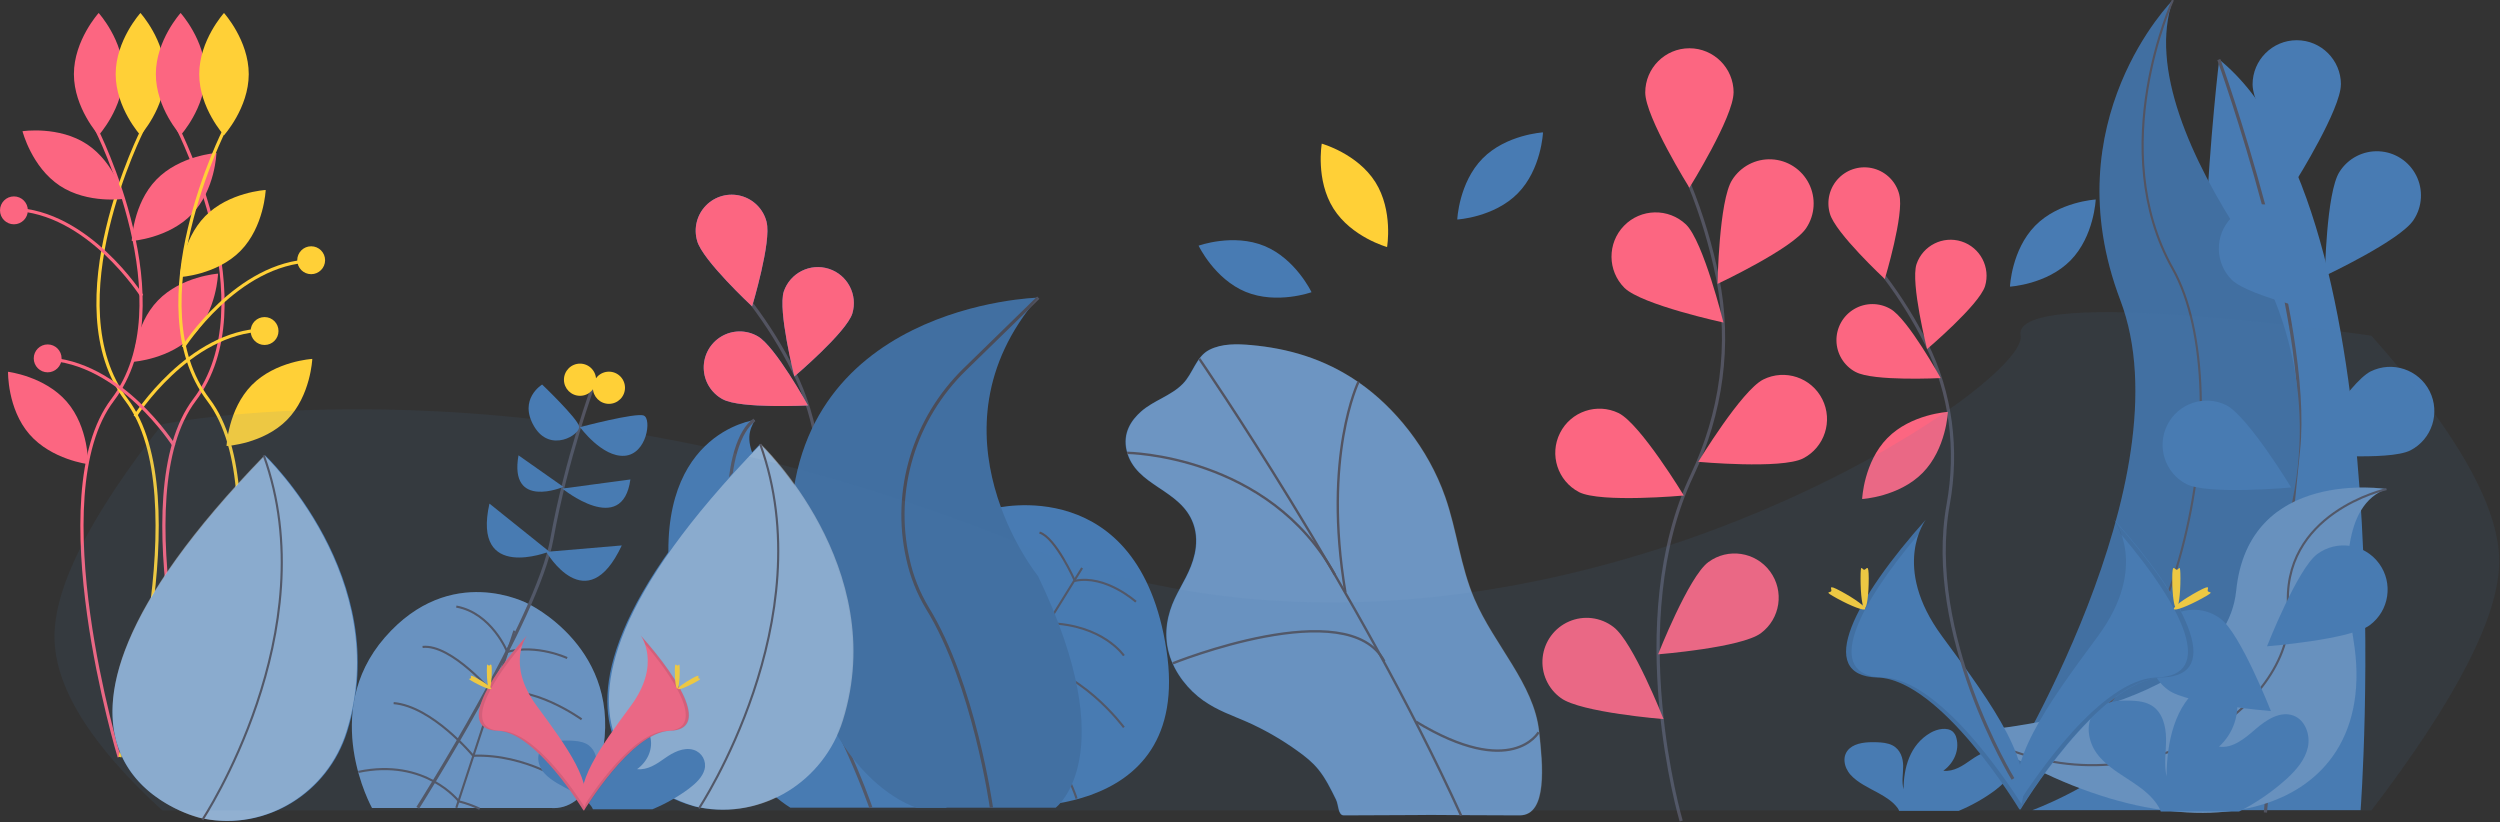 <?xml version="1.0" encoding="UTF-8"?>
<svg width="672px" height="221px" viewBox="0 0 672 221" version="1.1" xmlns="http://www.w3.org/2000/svg" xmlns:xlink="http://www.w3.org/1999/xlink">
    <rect x="0" y="0" width="672" height="221" fill="#333333" stroke="none"/>
    <!-- Generator: Sketch 50.2 (55047) - http://www.bohemiancoding.com/sketch -->
    <title>flower-group-2</title>
    <desc>Created with Sketch.</desc>
    <defs></defs>
    <g id="Website" stroke="none" stroke-width="1" fill="none" fill-rule="evenodd">
        <g id="Artboard-2" transform="translate(-2284, -1662)">
            <g id="flower-group-2" transform="translate(2284, 1662)">
                <g id="Group-6" transform="translate(0, 3.46)">
                    <path d="M25.831,31.169 C25.831,31.169 49.791,78.271 30.266,104.043 C10.741,129.815 32.041,200.024 32.041,200.024" id="Shape" stroke="#FC6681" stroke-width="0.863"></path>
                    <path d="M33.177,16.465 C33.177,25.547 26.522,32.899 26.522,32.899 C26.522,32.899 19.866,25.547 19.866,16.465 C19.866,7.383 26.522,0.03 26.522,0.03 C26.522,0.03 33.177,7.387 33.177,16.465 Z" id="Shape" fill="#FC6681" fill-rule="nonzero"></path>
                    <path d="M38.44,31.169 C38.44,31.169 14.48,78.271 34.005,104.043 C53.53,129.815 32.23,200.024 32.23,200.024" id="Shape" stroke="#FFD037" stroke-width="0.863"></path>
                    <path d="M31.095,16.465 C31.095,25.547 37.75,32.899 37.75,32.899 C37.75,32.899 44.406,25.547 44.406,16.465 C44.406,7.383 37.75,0.03 37.75,0.03 C37.75,0.03 31.095,7.387 31.095,16.465 Z" id="Shape" fill="#FFD037" fill-rule="nonzero"></path>
                    <path d="M47.85,31.169 C47.85,31.169 71.811,78.271 52.29,104.043 C32.769,129.815 54.065,200.024 54.065,200.024" id="Shape" stroke="#FC6681" stroke-width="0.863"></path>
                    <path d="M55.202,16.465 C55.202,25.547 48.547,32.899 48.547,32.899 C48.547,32.899 41.892,25.547 41.892,16.465 C41.892,7.383 48.547,0.03 48.547,0.03 C48.547,0.03 55.202,7.387 55.202,16.465 Z" id="Shape" fill="#FC6681" fill-rule="nonzero"></path>
                    <path d="M51.592,54.091 C45.304,60.634 35.414,61.318 35.414,61.318 C35.414,61.318 35.712,51.371 42,44.849 C48.288,38.327 58.178,37.656 58.178,37.656 C58.178,37.656 57.88,47.565 51.592,54.091 Z" id="Shape" fill="#FC6681" fill-rule="nonzero"></path>
                    <path d="M52.024,86.562 C45.736,93.105 35.846,93.789 35.846,93.789 C35.846,93.789 36.144,83.842 42.432,77.32 C48.72,70.798 58.61,70.093 58.61,70.093 C58.61,70.093 58.308,80.001 52.024,86.562 Z" id="Shape" fill="#FC6681" fill-rule="nonzero"></path>
                    <path d="M17.95,104.519 C23.892,111.374 23.685,121.303 23.685,121.303 C23.685,121.303 13.838,120.114 7.896,113.259 C1.953,106.404 2.16,96.475 2.16,96.475 C2.16,96.475 12.007,97.664 17.95,104.519 Z" id="Shape" fill="#FC6681" fill-rule="nonzero"></path>
                    <path d="M23.408,35.333 C30.966,40.35 33.414,49.973 33.414,49.973 C33.414,49.973 23.611,51.46 16.053,46.448 C8.495,41.435 6.046,31.808 6.046,31.808 C6.046,31.808 15.85,30.32 23.408,35.333 Z" id="Shape" fill="#FC6681" fill-rule="nonzero"></path>
                    <path d="M60.466,31.169 C60.466,31.169 36.505,78.271 56.031,104.043 C75.556,129.815 54.256,200.024 54.256,200.024" id="Shape" stroke="#FFD037" stroke-width="0.863"></path>
                    <path d="M53.553,16.465 C53.553,25.547 60.208,32.899 60.208,32.899 C60.208,32.899 66.863,25.547 66.863,16.465 C66.863,7.383 60.208,0.03 60.208,0.03 C60.208,0.03 53.553,7.387 53.553,16.465 Z" id="Shape" fill="#FFD037" fill-rule="nonzero"></path>
                    <path d="M55.155,54.636 C48.789,61.123 48.37,71.023 48.37,71.023 C48.37,71.023 58.269,70.456 64.635,63.991 C71.001,57.525 71.419,47.604 71.419,47.604 C71.419,47.604 61.521,48.166 55.155,54.636 Z" id="Shape" fill="#FFD037" fill-rule="nonzero"></path>
                    <path d="M67.679,100.047 C61.314,106.534 60.895,116.434 60.895,116.434 C60.895,116.434 70.793,115.867 77.159,109.401 C83.525,102.936 83.944,93.015 83.944,93.015 C83.944,93.015 74.045,93.577 67.679,100.047 Z" id="Shape" fill="#FFD037" fill-rule="nonzero"></path>
                    <path d="M49.234,89.888 C49.234,89.888 63.659,67.122 83.901,66.633" id="Shape" stroke="#FFD037" stroke-width="0.863"></path>
                    <path d="M38.122,76.048 C38.122,76.048 23.697,53.282 3.455,52.793" id="Shape" stroke="#FC6681" stroke-width="0.863"></path>
                    <path d="M36.278,108.485 C36.278,108.485 50.702,85.719 70.944,85.23" id="Shape" stroke="#FFD037" stroke-width="0.863"></path>
                    <ellipse id="Oval" fill="#FFD037" fill-rule="nonzero" cx="83.642" cy="66.49" rx="3.744" ry="3.75"></ellipse>
                    <ellipse id="Oval" fill="#FC6681" fill-rule="nonzero" cx="3.744" cy="53.083" rx="3.744" ry="3.75"></ellipse>
                    <path d="M46.759,116.269 C46.759,116.269 32.335,93.503 12.093,93.015" id="Shape" stroke="#FC6681" stroke-width="0.863"></path>
                    <ellipse id="Oval" fill="#FC6681" fill-rule="nonzero" cx="12.814" cy="92.872" rx="3.744" ry="3.75"></ellipse>
                    <ellipse id="Oval" fill="#FFD037" fill-rule="nonzero" cx="71.117" cy="85.52" rx="3.744" ry="3.75"></ellipse>
                </g>
                <g id="Group-5" transform="translate(30.231, 122.393)">
                    <path d="M23.737,97.478 C23.737,97.478 -39.81,83.249 41.046,0 C41.046,0 75.899,33.081 63.115,74.202 C57.976,90.735 41.435,100.942 24.678,97.672 L23.737,97.478 Z" id="Shape" fill="#487BB3" fill-rule="nonzero"></path>
                    <path d="M23.537,97.478 C22.142,97.166 -38.654,81.844 40.846,0 C40.846,0 75.699,33.081 62.915,74.202 C57.776,90.735 41.235,100.942 24.478,97.672 L23.537,97.478 Z" id="Shape" fill="#FFFFFF" fill-rule="nonzero" opacity="0.4"></path>
                    <path d="M24.185,97.949 C24.185,97.949 57.751,47.31 40.661,0" id="Shape" stroke="#535461" stroke-width="0.575"></path>
                </g>
                <g id="red-flower" transform="translate(414.602, 12.975)">
                    <path d="M37.296,207.718 C37.296,207.718 21.545,154.164 40.25,114.734 C48.101,98.191 50.71,79.621 47.082,61.668 C45.346,53.154 42.835,44.817 39.58,36.761" id="Shape" stroke="#535461" stroke-width="0.863"></path>
                    <path d="M51.376,11.893 C51.376,18.458 39.508,37.492 39.508,37.492 C39.508,37.492 27.64,18.463 27.64,11.893 C27.64,5.325 32.957,0 39.517,0 C46.076,0 51.393,5.325 51.393,11.893 L51.376,11.893 Z" id="Shape" fill="#FC6681" fill-rule="nonzero"></path>
                    <path d="M70.927,48.301 C67.364,53.811 47.075,63.33 47.075,63.33 C47.075,63.33 47.442,40.893 51.005,35.383 C53.285,31.765 57.332,29.653 61.6,29.855 C65.868,30.056 69.699,32.54 71.629,36.358 C73.559,40.175 73.291,44.737 70.927,48.301 Z" id="Shape" fill="#FC6681" fill-rule="nonzero"></path>
                    <path d="M70.059,110.252 C64.207,113.206 41.892,111.165 41.892,111.165 C41.892,111.165 53.518,91.984 59.37,89.03 C65.213,86.134 72.295,88.501 75.23,94.33 C78.166,100.159 75.857,107.268 70.059,110.252 Z" id="Shape" fill="#FC6681" fill-rule="nonzero"></path>
                    <path d="M58.701,157.242 C53.432,161.134 31.095,162.907 31.095,162.907 C31.095,162.907 39.301,142.036 44.587,138.13 C49.857,134.227 57.289,135.342 61.186,140.619 C65.084,145.897 63.971,153.339 58.701,157.242 Z" id="Shape" fill="#FC6681" fill-rule="nonzero"></path>
                    <path d="M22.056,64.412 C26.76,68.983 48.66,73.723 48.66,73.723 C48.66,73.723 43.296,51.934 38.593,47.363 C33.876,42.896 26.449,43.054 21.926,47.718 C17.402,52.381 17.46,59.82 22.056,64.412 Z" id="Shape" fill="#FC6681" fill-rule="nonzero"></path>
                    <path d="M9.843,119.308 C15.695,122.262 38.01,120.221 38.01,120.221 C38.01,120.221 26.383,101.04 20.51,98.073 C14.676,95.236 7.648,97.614 4.728,103.413 C1.808,109.213 4.078,116.285 9.825,119.295 L9.843,119.308 Z" id="Shape" fill="#FC6681" fill-rule="nonzero"></path>
                    <path d="M4.961,174.654 C10.23,178.546 32.567,180.319 32.567,180.319 C32.567,180.319 24.361,159.447 19.075,155.542 C15.671,152.937 11.129,152.371 7.191,154.062 C3.253,155.753 0.531,159.438 0.069,163.703 C-0.393,167.969 1.477,172.152 4.961,174.649 L4.961,174.654 Z" id="Shape" fill="#FC6681" fill-rule="nonzero"></path>
                </g>
                <g id="leaf" transform="translate(302.314, 92.552)">
                    <path d="M4.332,18.101 C1.824,20.334 -0.681,23.817 0.529,28.679 C2.921,38.246 14.971,38.79 18.402,48.182 C19.427,50.995 19.327,53.893 18.8,56.307 C17.767,61.029 15.292,64.409 13.431,68.373 C11.57,72.337 10.308,77.477 11.875,83.074 C13.383,88.46 17.211,92.997 21.074,95.729 C24.938,98.461 28.941,99.767 32.895,101.508 C37.735,103.67 42.338,106.33 46.629,109.445 C48.528,110.809 50.438,112.306 52.088,114.348 C53.968,116.675 55.395,119.569 56.787,122.405 C57.476,123.811 57.291,126.618 58.858,126.618 C98.857,126.482 70.831,126.462 90.466,126.556 C93.958,126.573 98.954,126.595 106.109,126.618 C113.723,126.644 112.351,112.883 111.348,103.932 C109.924,91.254 99.284,80.805 93.984,68.457 C90.185,59.61 89.292,50.062 86.114,40.991 C81.535,27.92 72.439,16.856 62.925,10.261 C53.411,3.666 43.509,1.079 34.086,0.214 C30.1,-0.155 26.084,-0.22 22.738,1.472 C19.178,3.27 18.356,7.798 15.619,10.588 C12.46,13.845 7.739,15.067 4.332,18.101 Z" id="Shape" fill="#487BB3" fill-rule="nonzero"></path>
                    <path d="M4.44,18.101 C1.932,20.334 -0.573,23.817 0.638,28.679 C3.029,38.246 15.08,38.79 18.51,48.182 C19.536,50.995 19.435,53.893 18.908,56.307 C17.876,61.029 15.4,64.409 13.539,68.373 C11.679,72.337 10.417,77.477 11.983,83.074 C13.491,88.46 17.319,92.997 21.183,95.729 C25.047,98.461 29.049,99.767 33.004,101.508 C37.844,103.67 42.446,106.33 46.737,109.445 C48.637,110.809 50.546,112.306 52.196,114.348 C54.076,116.675 55.503,119.569 56.895,122.405 C57.584,123.811 57.4,126.618 58.966,126.618 C98.966,126.482 70.939,126.462 90.575,126.556 C94.066,126.573 99.063,126.595 106.217,126.618 C113.832,126.644 112.46,112.883 111.456,103.932 C110.033,91.254 99.393,80.805 94.092,68.457 C90.293,59.61 89.4,50.062 86.222,40.991 C81.644,27.92 72.547,16.856 63.034,10.261 C53.52,3.666 43.618,1.079 34.195,0.214 C30.208,-0.155 26.192,-0.22 22.846,1.472 C19.287,3.27 18.465,7.798 15.727,10.588 C12.569,13.845 7.847,15.067 4.44,18.101 Z" id="Shape" fill="#FFFFFF" fill-rule="nonzero" opacity="0.2"></path>
                    <path d="M20.063,3.889 C20.063,3.889 62.668,65.699 90.426,126.663" id="Shape" stroke="#535461" stroke-width="0.647"></path>
                    <path d="M0.647,29.168 C0.647,29.168 38.673,29.625 56.484,61.901" id="Shape" stroke="#535461" stroke-width="0.647"></path>
                    <path d="M12.944,85.743 C12.944,85.743 60.092,66.725 69.796,85.218" id="Shape" stroke="#535461" stroke-width="0.647"></path>
                    <path d="M62.859,10.047 C62.859,10.047 53.151,29.884 59.339,66.71" id="Shape" stroke="#535461" stroke-width="0.647"></path>
                    <path d="M111.259,104.259 C111.259,104.259 104.14,117.112 78.31,101.439" id="Shape" stroke="#535461" stroke-width="0.647"></path>
                </g>
                <g id="Group-7" transform="translate(491.476, 0)">
                    <path d="M55.587,60.66 C49.221,67.148 48.802,77.047 48.802,77.047 C48.802,77.047 58.701,76.481 65.067,70.015 C71.432,63.549 71.851,53.628 71.851,53.628 C71.851,53.628 61.953,54.19 55.587,60.66 Z" id="Shape" fill="#487BB3" fill-rule="nonzero"></path>
                    <path d="M105.05,16.002 C105.05,16.002 95.117,96.877 105.05,146.613 C114.983,196.348 54.848,217.756 54.848,217.756 L143.055,217.756 C143.055,217.756 155.147,56.656 105.05,16.002 Z" id="Shape" fill="#487BB3" fill-rule="nonzero"></path>
                    <path d="M104.946,16.002 C104.946,16.002 130.06,85.662 126.354,121.096 C122.649,156.529 117.47,218.405 117.47,218.405" id="Shape" stroke="#535461" stroke-width="0.863"></path>
                    <path d="M92.594,0 C92.594,0 60.156,32.484 78.468,80.684 C96.779,128.885 47.075,209.05 47.075,209.05 C47.075,209.05 47.606,208.973 48.595,208.8 C115.216,197.023 148.324,120.715 111.273,64.029 C97.505,42.954 86.198,18.229 92.594,0 Z" id="Shape" fill="#487BB3" fill-rule="nonzero"></path>
                    <path d="M92.594,0 C92.594,0 60.156,32.484 78.468,80.684 C96.779,128.885 47.075,209.05 47.075,209.05 C47.075,209.05 47.606,208.973 48.595,208.8 C115.216,197.023 148.324,120.715 111.273,64.029 C97.505,42.954 86.198,18.229 92.594,0 Z" id="Shape" fill="#000000" fill-rule="nonzero" opacity="0.1"></path>
                    <path d="M92.594,0 C92.594,0 74.283,39.819 92.594,72.303 C110.906,104.787 95.734,195.95 47.075,209.05" id="Shape" stroke="#535461" stroke-width="0.575"></path>
                    <path d="M150.004,131.449 C150.004,131.449 112.988,125.546 109.615,158.765 C106.242,191.984 38.437,196.59 38.437,196.59 C38.437,196.59 38.869,196.893 39.707,197.455 C95.691,234.259 149.209,220.9 141.142,172.029 C138.144,153.843 138.391,135.597 150.004,131.449 Z" id="Shape" fill="#487BB3" fill-rule="nonzero"></path>
                    <path d="M150.004,131.449 C150.004,131.449 112.988,125.546 109.615,158.765 C106.242,191.984 38.437,196.59 38.437,196.59 C38.437,196.59 38.869,196.893 39.707,197.455 C95.691,234.259 149.209,220.9 141.142,172.029 C138.144,153.843 138.391,135.597 150.004,131.449 Z" id="Shape" fill="#F5F5F5" fill-rule="nonzero" opacity="0.2"></path>
                    <path d="M150.008,131.476 C150.008,131.476 121.275,137.79 123.633,163.951 C125.991,190.112 80.968,221.471 38.437,196.616" id="Shape" stroke="#535461" stroke-width="0.575"></path>
                    <path d="M137.751,22.705 C137.751,29.271 125.883,48.304 125.883,48.304 C125.883,48.304 114.015,29.275 114.015,22.705 C114.015,16.137 119.333,10.812 125.892,10.812 C132.451,10.812 137.769,16.137 137.769,22.705 L137.751,22.705 Z" id="Shape" fill="#487BB3" fill-rule="nonzero"></path>
                    <path d="M157.302,59.113 C153.739,64.623 133.45,74.142 133.45,74.142 C133.45,74.142 133.817,51.705 137.38,46.195 C139.661,42.577 143.707,40.465 147.976,40.667 C152.244,40.869 156.074,43.352 158.004,47.17 C159.934,50.987 159.666,55.549 157.302,59.113 Z" id="Shape" fill="#487BB3" fill-rule="nonzero"></path>
                    <path d="M156.434,121.064 C150.582,124.018 128.267,121.977 128.267,121.977 C128.267,121.977 139.893,102.796 145.745,99.842 C151.588,96.947 158.67,99.313 161.606,105.142 C164.542,110.971 162.233,118.08 156.434,121.064 Z" id="Shape" fill="#487BB3" fill-rule="nonzero"></path>
                    <path d="M145.508,168.054 C140.239,171.946 117.902,173.72 117.902,173.72 C117.902,173.72 126.108,152.848 131.394,148.942 C136.664,145.04 144.096,146.154 147.993,151.431 C151.891,156.709 150.778,164.151 145.508,168.054 Z" id="Shape" fill="#487BB3" fill-rule="nonzero"></path>
                    <path d="M108.432,75.224 C113.135,79.795 135.035,84.535 135.035,84.535 C135.035,84.535 129.671,62.747 124.968,58.175 C120.251,53.708 112.825,53.866 108.301,58.53 C103.777,63.193 103.836,70.632 108.432,75.224 Z" id="Shape" fill="#487BB3" fill-rule="nonzero"></path>
                    <path d="M96.218,130.12 C102.07,133.074 124.385,131.033 124.385,131.033 C124.385,131.033 112.759,111.852 106.885,108.885 C101.051,106.048 94.023,108.426 91.103,114.226 C88.184,120.025 90.454,127.098 96.201,130.107 L96.218,130.12 Z" id="Shape" fill="#487BB3" fill-rule="nonzero"></path>
                    <path d="M91.337,185.466 C96.606,189.358 118.942,191.131 118.942,191.131 C118.942,191.131 110.737,170.26 105.45,166.354 C102.046,163.749 97.504,163.183 93.566,164.874 C89.629,166.565 86.907,170.25 86.445,174.515 C85.983,178.781 87.852,182.964 91.337,185.461 L91.337,185.466 Z" id="Shape" fill="#487BB3" fill-rule="nonzero"></path>
                    <path d="M123.38,209.158 C125.851,206.857 128.17,204.145 128.882,200.841 C129.595,197.537 128.187,193.576 125.039,192.369 C121.506,191.015 117.731,193.467 114.872,195.941 C112.013,198.415 108.731,201.243 104.987,200.699 C108.905,197.143 110.672,191.789 109.642,186.595 C109.477,185.541 109.03,184.551 108.347,183.732 C106.386,181.635 102.832,182.534 100.487,184.186 C93.019,189.445 90.938,199.6 90.899,208.738 C90.147,205.443 90.782,202.005 90.761,198.623 C90.739,195.241 89.824,191.5 86.965,189.696 C85.272,188.619 83.186,188.399 81.182,188.334 C77.826,188.208 74.09,188.546 71.797,191.007 C68.951,194.06 69.689,199.185 72.164,202.545 C74.639,205.906 78.409,208.012 81.877,210.33 C84.52,212.099 87.193,214.166 88.817,216.96 C89.027,217.337 89.199,217.734 89.331,218.145 L110.368,218.145 C115.091,215.751 119.468,212.728 123.38,209.158 Z" id="Shape" fill="#487BB3" fill-rule="nonzero"></path>
                    <path d="M44.847,212.402 C46.721,210.979 48.483,209.296 49.023,207.251 C49.602,205.002 48.318,202.694 46.104,202.005 C43.422,201.166 40.559,202.684 38.39,204.219 C36.222,205.754 33.731,207.502 30.889,207.177 C33.834,205.049 35.233,201.589 34.422,198.445 C34.283,197.768 33.941,197.149 33.441,196.672 C31.956,195.375 29.256,195.933 27.477,196.953 C21.811,200.21 20.23,206.494 20.2,212.155 C19.63,210.114 20.109,207.986 20.096,205.893 C20.083,203.799 19.379,201.477 17.22,200.353 C15.924,199.687 14.352,199.557 12.832,199.509 C10.284,199.431 7.451,199.643 5.71,201.161 C3.551,203.051 4.108,206.226 5.991,208.306 C7.874,210.386 10.742,211.692 13.363,213.128 C15.367,214.222 17.397,215.503 18.632,217.232 C18.789,217.462 18.919,217.709 19.021,217.968 L35,217.968 C38.499,216.526 41.806,214.656 44.847,212.402 Z" id="Shape" fill="#487BB3" fill-rule="nonzero"></path>
                    <path d="M76.811,139.693 C76.811,139.693 86.36,152.2 72.397,171.078 C58.435,189.956 46.916,205.898 51.585,217.666 C51.585,217.666 72.643,182.6 89.784,182.111 C106.926,181.622 95.662,160.781 76.811,139.693 Z" id="Shape" fill="#487BB3" fill-rule="nonzero"></path>
                    <path d="M76.688,139.693 C77.521,140.901 78.179,142.222 78.64,143.615 C95.363,163.293 104.272,181.674 88.198,182.107 C73.225,182.539 55.263,209.353 50.961,216.122 C51.103,216.644 51.273,217.158 51.471,217.661 C51.471,217.661 72.529,182.595 89.671,182.107 C106.812,181.618 95.54,160.781 76.688,139.693 Z" id="Shape" fill="#000000" fill-rule="nonzero" opacity="0.1"></path>
                    <path d="M94.624,155.485 C94.624,159.888 94.132,163.456 93.523,163.456 C92.914,163.456 92.422,159.888 92.422,155.485 C92.422,151.083 93.039,153.154 93.644,153.154 C94.248,153.154 94.624,151.083 94.624,155.485 Z" id="Shape" fill="#FFD037" fill-rule="nonzero"></path>
                    <path d="M100.388,160.874 C96.527,162.981 93.163,164.256 92.873,163.72 C92.584,163.184 95.465,161.043 99.352,158.937 C103.239,156.831 101.688,158.362 101.982,158.898 C102.275,159.434 104.245,158.768 100.388,160.874 Z" id="Shape" fill="#FFD037" fill-rule="nonzero"></path>
                    <path d="M26.181,139.693 C26.181,139.693 16.632,152.2 30.59,171.078 C44.548,189.956 56.071,205.898 51.402,217.666 C51.402,217.666 30.344,182.6 13.203,182.111 C-3.938,181.622 7.329,160.781 26.181,139.693 Z" id="Shape" fill="#487BB3" fill-rule="nonzero"></path>
                    <path d="M26.184,139.693 C25.351,140.901 24.694,142.222 24.232,143.615 C7.51,163.293 -1.4,181.674 14.674,182.107 C29.648,182.539 47.609,209.353 51.911,216.122 C51.77,216.644 51.6,217.158 51.401,217.661 C51.401,217.661 30.343,182.595 13.202,182.107 C-3.94,181.618 7.332,160.781 26.184,139.693 Z" id="Shape" fill="#000000" fill-rule="nonzero" opacity="0.1"></path>
                    <path d="M8.638,155.485 C8.638,159.888 9.13,163.456 9.739,163.456 C10.348,163.456 10.84,159.888 10.84,155.485 C10.84,151.083 10.223,153.154 9.618,153.154 C9.013,153.154 8.638,151.083 8.638,155.485 Z" id="Shape" fill="#FFD037" fill-rule="nonzero"></path>
                    <path d="M2.356,160.874 C6.217,162.981 9.582,164.256 9.871,163.72 C10.16,163.184 7.28,161.043 3.393,158.937 C-0.494,156.831 1.056,158.362 0.763,158.898 C0.469,159.434 -1.5,158.768 2.356,160.874 Z" id="Shape" fill="#FFD037" fill-rule="nonzero"></path>
                </g>
                <path d="M245.306,184.855 L248.804,193.137 L264.546,191.407 C264.062,189.158 263.793,186.867 263.743,184.566 C263.425,183.933 262.818,183.496 262.118,183.395 C261.418,183.295 260.713,183.545 260.232,184.064 C259.42,184.929 258.595,185.854 257.99,186.616 C256.241,188.778 250.558,187.481 250.558,187.481 C249.085,187.969 247.336,185.85 246.083,183.895 C245.856,184.24 245.596,184.561 245.306,184.855 Z" id="Shape" fill="#000000" fill-rule="nonzero" opacity="0.1"></path>
                <path d="M259.89,185.195 C260.424,184.621 261.226,184.382 261.987,184.569 C262.747,184.757 263.346,185.342 263.553,186.098 C264.347,189.199 266.092,193.2 269.897,194.718 C276.457,197.313 285.639,201.69 282.581,205.612 C279.523,209.535 269.02,213.029 259.834,209.972 C250.648,206.914 237.532,199.51 237.532,199.51 L244.092,182.076 C244.092,182.076 247.591,189.485 250.216,188.615 C250.216,188.615 255.9,189.913 257.649,187.751 C258.258,186.985 259.078,186.068 259.89,185.195 Z" id="Shape" fill="#DCE6F2" fill-rule="nonzero"></path>
                <path d="M100.003,217.183 C100.003,217.183 85.751,191.666 103.458,171.339 C121.165,151.012 141.895,162.257 141.895,162.257 C141.895,162.257 167.808,174.366 161.762,203.343 C161.762,203.343 158.307,218.047 147.942,217.183 L100.003,217.183 Z" id="Shape" fill="#487BB3" fill-rule="nonzero"></path>
                <path d="M100.003,217.183 C100.003,217.183 85.751,191.666 103.458,171.339 C121.165,151.012 141.895,162.257 141.895,162.257 C141.895,162.257 167.808,174.366 161.762,203.343 C161.762,203.343 158.307,218.047 147.942,217.183 L100.003,217.183 Z" id="Shape" fill="#FFFFFF" fill-rule="nonzero" opacity="0.2"></path>
                <path d="M122.653,217.142 L138.274,169.534" id="Shape" stroke="#535461" stroke-width="0.575"></path>
                <path d="M152.452,176.886 C152.452,176.886 144.411,173.098 136.339,175.208 C136.339,175.208 132.154,164.777 122.653,163.047" id="Shape" stroke="#535461" stroke-width="0.575"></path>
                <path d="M156.339,193.361 C156.339,193.361 142.666,183.466 132.66,186.467 C132.66,186.467 121.357,173.034 113.584,173.899" id="Shape" stroke="#535461" stroke-width="0.575"></path>
                <path d="M153.316,211.044 C153.316,211.044 141.63,202.576 127.175,203.143 C127.175,203.143 116.175,189.861 105.81,188.996" id="Shape" stroke="#535461" stroke-width="0.575"></path>
                <path d="M128.932,217.405 C127.14,216.558 125.27,215.888 123.348,215.403 C123.348,215.403 114.339,203.674 96.308,207.493" id="Shape" stroke="#535461" stroke-width="0.575"></path>
                <path d="M236.612,216.727 C236.612,216.727 212.859,177.942 219.199,142.949 C221.864,128.245 219.972,113.108 213.308,99.74 C210.135,93.41 206.389,87.385 202.118,81.74" id="Shape" stroke="#535461" stroke-width="0.863"></path>
                <path d="M206.051,59.689 C207.446,64.853 202.164,82.355 202.164,82.355 C202.164,82.355 188.776,69.908 187.394,64.745 C186.407,61.376 187.318,57.736 189.774,55.231 C192.23,52.727 195.847,51.748 199.228,52.674 C202.61,53.6 205.227,56.285 206.068,59.693 L206.051,59.689 Z" id="Shape" fill="#487BB3" fill-rule="nonzero"></path>
                <path d="M229.102,84.283 C227.469,89.378 213.524,101.185 213.524,101.185 C213.524,101.185 209.05,83.453 210.682,78.363 C212.382,73.359 217.772,70.643 222.798,72.259 C227.823,73.874 230.628,79.224 229.102,84.283 Z" id="Shape" fill="#487BB3" fill-rule="nonzero"></path>
                <path d="M241.79,133.368 C237.813,136.94 219.825,140.084 219.825,140.084 C219.825,140.084 224.9,122.517 228.895,118.944 C231.455,116.551 235.107,115.731 238.443,116.799 C241.779,117.868 244.278,120.659 244.976,124.096 C245.674,127.533 244.462,131.079 241.808,133.368 L241.79,133.368 Z" id="Shape" fill="#487BB3" fill-rule="nonzero"></path>
                <path d="M242.935,172.592 C239.618,176.783 222.416,182.929 222.416,182.929 C222.416,182.929 224.455,164.764 227.772,160.56 C231.114,156.453 237.132,155.796 241.279,159.087 C245.426,162.378 246.164,168.395 242.935,172.592 Z" id="Shape" fill="#487BB3" fill-rule="nonzero"></path>
                <path d="M194.286,107.32 C198.955,109.915 217.176,108.981 217.176,108.981 C217.176,108.981 208.331,92.979 203.662,90.384 C200.636,88.639 196.906,88.663 193.903,90.446 C190.899,92.229 189.088,95.494 189.164,98.99 C189.24,102.486 191.191,105.669 194.269,107.32 L194.286,107.32 Z" id="Shape" fill="#487BB3" fill-rule="nonzero"></path>
                <path d="M196.189,153.194 C201.419,154.275 218.543,147.917 218.543,147.917 C218.543,147.917 205.336,135.302 200.093,134.22 C194.933,133.305 189.982,136.671 188.929,141.813 C187.876,146.954 191.103,152 196.207,153.194 L196.189,153.194 Z" id="Shape" fill="#487BB3" fill-rule="nonzero"></path>
                <path d="M204.185,197.681 C209.16,199.631 227.109,196.262 227.109,196.262 C227.109,196.262 216.209,181.592 211.233,179.642 C206.294,177.831 200.815,180.304 198.899,185.209 C196.982,190.114 199.33,195.654 204.185,197.681 Z" id="Shape" fill="#487BB3" fill-rule="nonzero"></path>
                <path d="M206.051,59.689 C207.446,64.853 202.164,82.355 202.164,82.355 C202.164,82.355 188.776,69.908 187.394,64.745 C186.407,61.376 187.318,57.736 189.774,55.231 C192.23,52.727 195.847,51.748 199.228,52.674 C202.61,53.6 205.227,56.285 206.068,59.693 L206.051,59.689 Z" id="Shape" fill="#FC6681" fill-rule="nonzero"></path>
                <path d="M229.102,84.283 C227.469,89.378 213.524,101.185 213.524,101.185 C213.524,101.185 209.05,83.453 210.682,78.363 C212.382,73.359 217.772,70.643 222.798,72.259 C227.823,73.874 230.628,79.224 229.102,84.283 Z" id="Shape" fill="#FC6681" fill-rule="nonzero"></path>
                <path d="M241.79,133.368 C237.813,136.94 219.825,140.084 219.825,140.084 C219.825,140.084 224.9,122.517 228.895,118.944 C231.455,116.551 235.107,115.731 238.443,116.799 C241.779,117.868 244.278,120.659 244.976,124.096 C245.674,127.533 244.462,131.079 241.808,133.368 L241.79,133.368 Z" id="Shape" fill="#FC6681" fill-rule="nonzero"></path>
                <path d="M242.935,172.592 C239.618,176.783 222.416,182.929 222.416,182.929 C222.416,182.929 224.455,164.764 227.772,160.56 C231.114,156.453 237.132,155.796 241.279,159.087 C245.426,162.378 246.164,168.395 242.935,172.592 Z" id="Shape" fill="#FC6681" fill-rule="nonzero"></path>
                <path d="M194.286,107.32 C198.955,109.915 217.176,108.981 217.176,108.981 C217.176,108.981 208.331,92.979 203.662,90.384 C200.636,88.639 196.906,88.663 193.903,90.446 C190.899,92.229 189.088,95.494 189.164,98.99 C189.24,102.486 191.191,105.669 194.269,107.32 L194.286,107.32 Z" id="Shape" fill="#FC6681" fill-rule="nonzero"></path>
                <path d="M196.189,153.194 C201.419,154.275 218.543,147.917 218.543,147.917 C218.543,147.917 205.336,135.302 200.093,134.22 C194.933,133.305 189.982,136.671 188.929,141.813 C187.876,146.954 191.103,152 196.207,153.194 L196.189,153.194 Z" id="Shape" fill="#FC6681" fill-rule="nonzero"></path>
                <path d="M204.185,197.681 C209.16,199.631 227.109,196.262 227.109,196.262 C227.109,196.262 216.209,181.592 211.233,179.642 C206.294,177.831 200.815,180.304 198.899,185.209 C196.982,190.114 199.33,195.654 204.185,197.681 Z" id="Shape" fill="#FC6681" fill-rule="nonzero"></path>
                <path d="M112.288,217.142 C112.288,217.142 144.454,166.507 148.341,144.883 C152.228,123.258 159.57,103.364 159.57,103.364" id="Shape" stroke="#535461" stroke-width="0.863"></path>
                <path d="M167.136,146.613 L146.838,148.342 C146.838,148.342 157.635,166.939 167.136,146.613 Z" id="Shape" fill="#487BB3" fill-rule="nonzero"></path>
                <path d="M131.563,135.368 L147.638,148.26 C147.638,148.26 126.813,156.56 131.563,135.368 Z" id="Shape" fill="#487BB3" fill-rule="nonzero"></path>
                <path d="M169.451,128.881 L151.157,131.328 C151.157,131.328 167.292,144.45 169.451,128.881 Z" id="Shape" fill="#487BB3" fill-rule="nonzero"></path>
                <path d="M139.371,122.393 L151.438,130.874 C151.438,130.874 136.78,137.098 139.371,122.393 Z" id="Shape" fill="#487BB3" fill-rule="nonzero"></path>
                <path d="M155.907,114.814 C155.907,114.814 170.889,110.839 173.049,111.704 C175.208,112.569 173.912,122.084 167.866,122.517 C161.82,122.949 155.907,114.814 155.907,114.814 Z" id="Shape" fill="#487BB3" fill-rule="nonzero"></path>
                <path d="M145.731,103.364 C145.731,103.364 155.233,112.446 155.665,114.609 C156.096,116.771 147.891,121.961 143.572,114.609 C139.253,107.256 145.731,103.364 145.731,103.364 Z" id="Shape" fill="#487BB3" fill-rule="nonzero"></path>
                <ellipse id="Oval" fill="#FFD037" fill-rule="nonzero" cx="163.681" cy="104.229" rx="4.319" ry="4.325"></ellipse>
                <ellipse id="Oval" fill="#FFD037" fill-rule="nonzero" cx="155.907" cy="102.067" rx="4.319" ry="4.325"></ellipse>
                <g id="Group-4" transform="translate(267.332, 135.8)">
                    <path d="M0,80.864 L0,0.854 C0,0.854 38.869,-9.093 46.211,38.913 C53.553,86.918 0,80.864 0,80.864 Z" id="Shape" fill="#487BB3" fill-rule="nonzero"></path>
                    <path d="M38.005,25.949 C38.005,25.949 29.83,18.597 21.594,20.327 C21.594,20.327 16.411,8.65 12.093,7.352" id="Shape" stroke="#535461" stroke-width="0.575"></path>
                    <path d="M34.77,40.437 C34.77,40.437 29.156,32.073 14.472,31.714 C14.472,31.714 5.835,15.786 0,14.705" id="Shape" stroke="#535461" stroke-width="0.575"></path>
                    <path d="M34.766,59.718 C34.766,59.718 22.622,43.214 7.748,42.384 C7.748,42.384 3.239,36.29 0,35.896" id="Shape" stroke="#535461" stroke-width="0.575"></path>
                    <path d="M22.047,78.868 C22.047,78.868 16.627,60.401 0,54.852 L23.537,16.867" id="Shape" stroke="#535461" stroke-width="0.575"></path>
                </g>
                <path d="M254.353,217.108 C254.353,217.108 268.605,193.753 233.191,159.155 C197.778,124.556 199.937,118.068 202.96,112.879 C202.96,112.879 174.456,116.339 180.503,159.155 C186.549,201.971 212.461,217.108 212.461,217.108 L254.353,217.108 Z" id="Shape" fill="#487BB3" fill-rule="nonzero"></path>
                <path d="M234.089,217.108 C234.089,217.108 223.508,186.401 207.528,167.804 C191.549,149.207 194.572,118.501 202.778,112.879" id="Shape" stroke="#535461" stroke-width="0.863"></path>
                <g id="Group-2" transform="translate(491.476, 44.978)">
                    <path d="M49.61,164.396 C49.61,164.396 25.856,125.611 32.196,90.619 C34.861,75.914 32.969,60.777 26.306,47.409 C23.132,41.079 19.387,35.054 15.116,29.409" id="Shape" stroke="#535461" stroke-width="0.863"></path>
                    <path d="M19.048,7.358 C20.443,12.522 15.161,30.025 15.161,30.025 C15.161,30.025 1.773,17.578 0.391,12.414 C-0.595,9.045 0.315,5.406 2.771,2.901 C5.227,0.396 8.844,-0.583 12.226,0.343 C15.607,1.269 18.224,3.955 19.065,7.362 L19.048,7.358 Z" id="Shape" fill="#FC6681" fill-rule="nonzero"></path>
                    <path d="M42.099,31.953 C40.467,37.047 26.521,48.854 26.521,48.854 C26.521,48.854 22.047,31.122 23.68,26.032 C25.379,21.029 30.77,18.313 35.795,19.928 C40.82,21.543 43.625,26.893 42.099,31.953 Z" id="Shape" fill="#FC6681" fill-rule="nonzero"></path>
                    <path d="M7.284,54.989 C11.952,57.584 30.173,56.65 30.173,56.65 C30.173,56.65 21.328,40.648 16.66,38.053 C13.634,36.309 9.904,36.332 6.9,38.115 C3.897,39.898 2.086,43.164 2.162,46.659 C2.238,50.155 4.188,53.338 7.266,54.989 L7.284,54.989 Z" id="Shape" fill="#FC6681" fill-rule="nonzero"></path>
                    <path d="M15.854,72.77 C9.488,79.257 9.069,89.157 9.069,89.157 C9.069,89.157 18.968,88.59 25.334,82.125 C31.7,75.659 32.119,65.738 32.119,65.738 C32.119,65.738 22.22,66.3 15.854,72.77 Z" id="Shape" fill="#FC6681" fill-rule="nonzero"></path>
                </g>
                <path d="M283.761,217.108 C283.761,217.108 302.332,203.268 279.011,154.83 C279.011,154.83 247.916,116.339 279.011,80.01 C279.011,80.01 211.206,81.74 212.502,144.883 C213.797,208.025 246.404,217.108 246.404,217.108 L283.761,217.108 Z" id="Shape" fill="#487BB3" fill-rule="nonzero"></path>
                <path d="M266.494,217.108 C266.494,217.108 261.817,183.806 249.292,163.479 C246.821,159.372 245.044,154.885 244.032,150.198 C239.847,131.761 245.816,112.481 259.338,99.286 L279.096,80.01" id="Shape" stroke="#535461" stroke-width="0.863"></path>
                <path d="M283.761,217.108 C283.761,217.108 302.332,203.268 279.011,154.83 C279.011,154.83 247.916,116.339 279.011,80.01 C279.011,80.01 211.206,81.74 212.502,144.883 C213.797,208.025 246.404,217.108 246.404,217.108 L283.761,217.108 Z" id="Shape" fill="#000000" fill-rule="nonzero" opacity="0.1"></path>
                <path d="M186.986,216.844 C186.986,216.844 123.44,202.615 204.296,119.366 C204.296,119.366 239.148,152.447 226.365,193.567 C221.225,210.101 204.684,220.308 187.927,217.038 L186.986,216.844 Z" id="Shape" fill="#487BB3" fill-rule="nonzero"></path>
                <path d="M187.218,216.844 C185.823,216.532 125.028,201.209 204.527,119.366 C204.527,119.366 239.38,152.447 226.596,193.567 C221.457,210.101 204.916,220.308 188.159,217.038 L187.218,216.844 Z" id="Shape" fill="#FFFFFF" fill-rule="nonzero" opacity="0.4"></path>
                <path d="M187.866,217.315 C187.866,217.315 221.432,166.676 204.342,119.366" id="Shape" stroke="#535461" stroke-width="0.575"></path>
                <path d="M185.207,211.969 C187.081,210.546 188.843,208.864 189.383,206.818 C189.962,204.57 188.678,202.262 186.464,201.572 C183.782,200.733 180.918,202.251 178.75,203.786 C176.582,205.322 174.09,207.069 171.249,206.745 C174.194,204.617 175.593,201.157 174.781,198.013 C174.643,197.335 174.301,196.716 173.801,196.24 C172.315,194.942 169.616,195.5 167.837,196.521 C162.171,199.777 160.59,206.061 160.56,211.723 C159.99,209.681 160.469,207.553 160.456,205.46 C160.443,203.367 159.739,201.045 157.58,199.92 C156.284,199.254 154.712,199.124 153.192,199.077 C150.644,198.999 147.811,199.211 146.07,200.729 C143.911,202.619 144.468,205.793 146.351,207.873 C148.234,209.954 151.102,211.26 153.723,212.696 C155.727,213.79 157.757,215.07 158.992,216.8 C159.149,217.03 159.279,217.276 159.381,217.535 L175.36,217.535 C178.859,216.093 182.166,214.224 185.207,211.969 Z" id="Shape" fill="#487BB3" fill-rule="nonzero"></path>
                <path d="M172.196,170.832 C172.196,170.832 177.962,178.379 169.536,189.779 C161.11,201.179 154.165,210.798 156.973,217.89 C156.973,217.89 169.683,196.725 180.031,196.431 C190.378,196.136 183.576,183.573 172.196,170.832 Z" id="Shape" fill="#FC6681" fill-rule="nonzero"></path>
                <path d="M172.271,170.832 C172.778,171.564 173.178,172.365 173.459,173.21 C183.552,185.086 188.933,196.171 179.229,196.448 C170.19,196.707 159.362,212.882 156.771,216.978 C156.856,217.293 156.958,217.604 157.078,217.908 C157.078,217.908 169.788,196.742 180.136,196.448 C190.483,196.154 183.651,183.573 172.271,170.832 Z" id="Shape" fill="#000000" fill-rule="nonzero" opacity="0.1"></path>
                <path d="M182.718,180.316 C182.718,182.971 182.42,185.125 182.053,185.125 C181.686,185.125 181.388,182.963 181.388,180.316 C181.388,177.669 181.76,178.91 182.127,178.91 C182.494,178.91 182.718,177.66 182.718,180.316 Z" id="Shape" fill="#FFD037" fill-rule="nonzero"></path>
                <path d="M186.798,183.454 C184.471,184.726 182.436,185.496 182.264,185.184 C182.091,184.873 183.836,183.567 186.151,182.295 C188.465,181.024 187.563,181.949 187.736,182.274 C187.908,182.598 189.144,182.183 186.798,183.454 Z" id="Shape" fill="#FFD037" fill-rule="nonzero"></path>
                <path d="M141.636,170.832 C141.636,170.832 135.87,178.379 144.296,189.779 C152.722,201.179 159.667,210.798 156.86,217.89 C156.86,217.89 144.149,196.725 133.802,196.431 C123.454,196.136 130.256,183.573 141.636,170.832 Z" id="Shape" fill="#FC6681" fill-rule="nonzero"></path>
                <path d="M141.658,170.832 C141.151,171.564 140.751,172.365 140.47,173.21 C130.377,185.086 124.996,196.171 134.7,196.448 C143.739,196.707 154.567,212.882 157.158,216.978 C157.073,217.293 156.971,217.604 156.851,217.908 C156.851,217.908 144.141,196.742 133.793,196.448 C123.446,196.154 130.278,183.573 141.658,170.832 Z" id="Shape" fill="#000000" fill-rule="nonzero" opacity="0.1"></path>
                <path d="M130.859,180.316 C130.859,182.971 131.157,185.125 131.524,185.125 C131.891,185.125 132.189,182.963 132.189,180.316 C132.189,177.669 131.817,178.91 131.45,178.91 C131.083,178.91 130.859,177.66 130.859,180.316 Z" id="Shape" fill="#FFD037" fill-rule="nonzero"></path>
                <path d="M127.522,183.454 C129.85,184.726 131.884,185.496 132.057,185.184 C132.23,184.873 130.485,183.567 128.17,182.295 C125.855,181.024 126.758,181.949 126.585,182.274 C126.412,182.598 125.181,182.183 127.522,183.454 Z" id="Shape" fill="#FFD037" fill-rule="nonzero"></path>
                <path d="M398.497,42.618 C392.131,49.105 391.712,59.005 391.712,59.005 C391.712,59.005 401.611,58.439 407.977,51.973 C414.342,45.507 414.761,35.586 414.761,35.586 C414.761,35.586 404.863,36.148 398.497,42.618 Z" id="Shape" fill="#487BB3" fill-rule="nonzero"></path>
                <path d="M339.887,66.123 C331.5,62.663 322.18,66.036 322.18,66.036 C322.18,66.036 326.447,75.002 334.834,78.453 C343.221,81.904 352.541,78.54 352.541,78.54 C352.541,78.54 348.274,69.574 339.887,66.123 Z" id="Shape" fill="#487BB3" fill-rule="nonzero"></path>
                <path d="M369.693,48.945 C364.848,41.273 355.29,38.613 355.29,38.613 C355.29,38.613 353.593,48.396 358.443,56.073 C363.293,63.749 372.846,66.405 372.846,66.405 C372.846,66.405 374.539,56.626 369.693,48.945 Z" id="Shape" fill="#FFD037" fill-rule="nonzero"></path>
                <path d="M43.62,114.032 C43.62,114.032 143.962,93.273 273.914,146.036 C403.866,198.799 545.88,104.517 543.139,90.245 C540.397,75.973 637.45,90.245 637.45,90.245 C660.342,116.018 671.789,136.225 671.789,150.865 C671.789,165.506 660.342,187.827 637.45,217.828 L43.62,217.828 C24.305,200.187 14.648,184.616 14.648,171.116 C14.648,157.615 24.305,138.588 43.62,114.032 Z" id="Shape" fill="#487BB3" fill-rule="nonzero" opacity="0.1"></path>
            </g>
        </g>
    </g>
</svg>